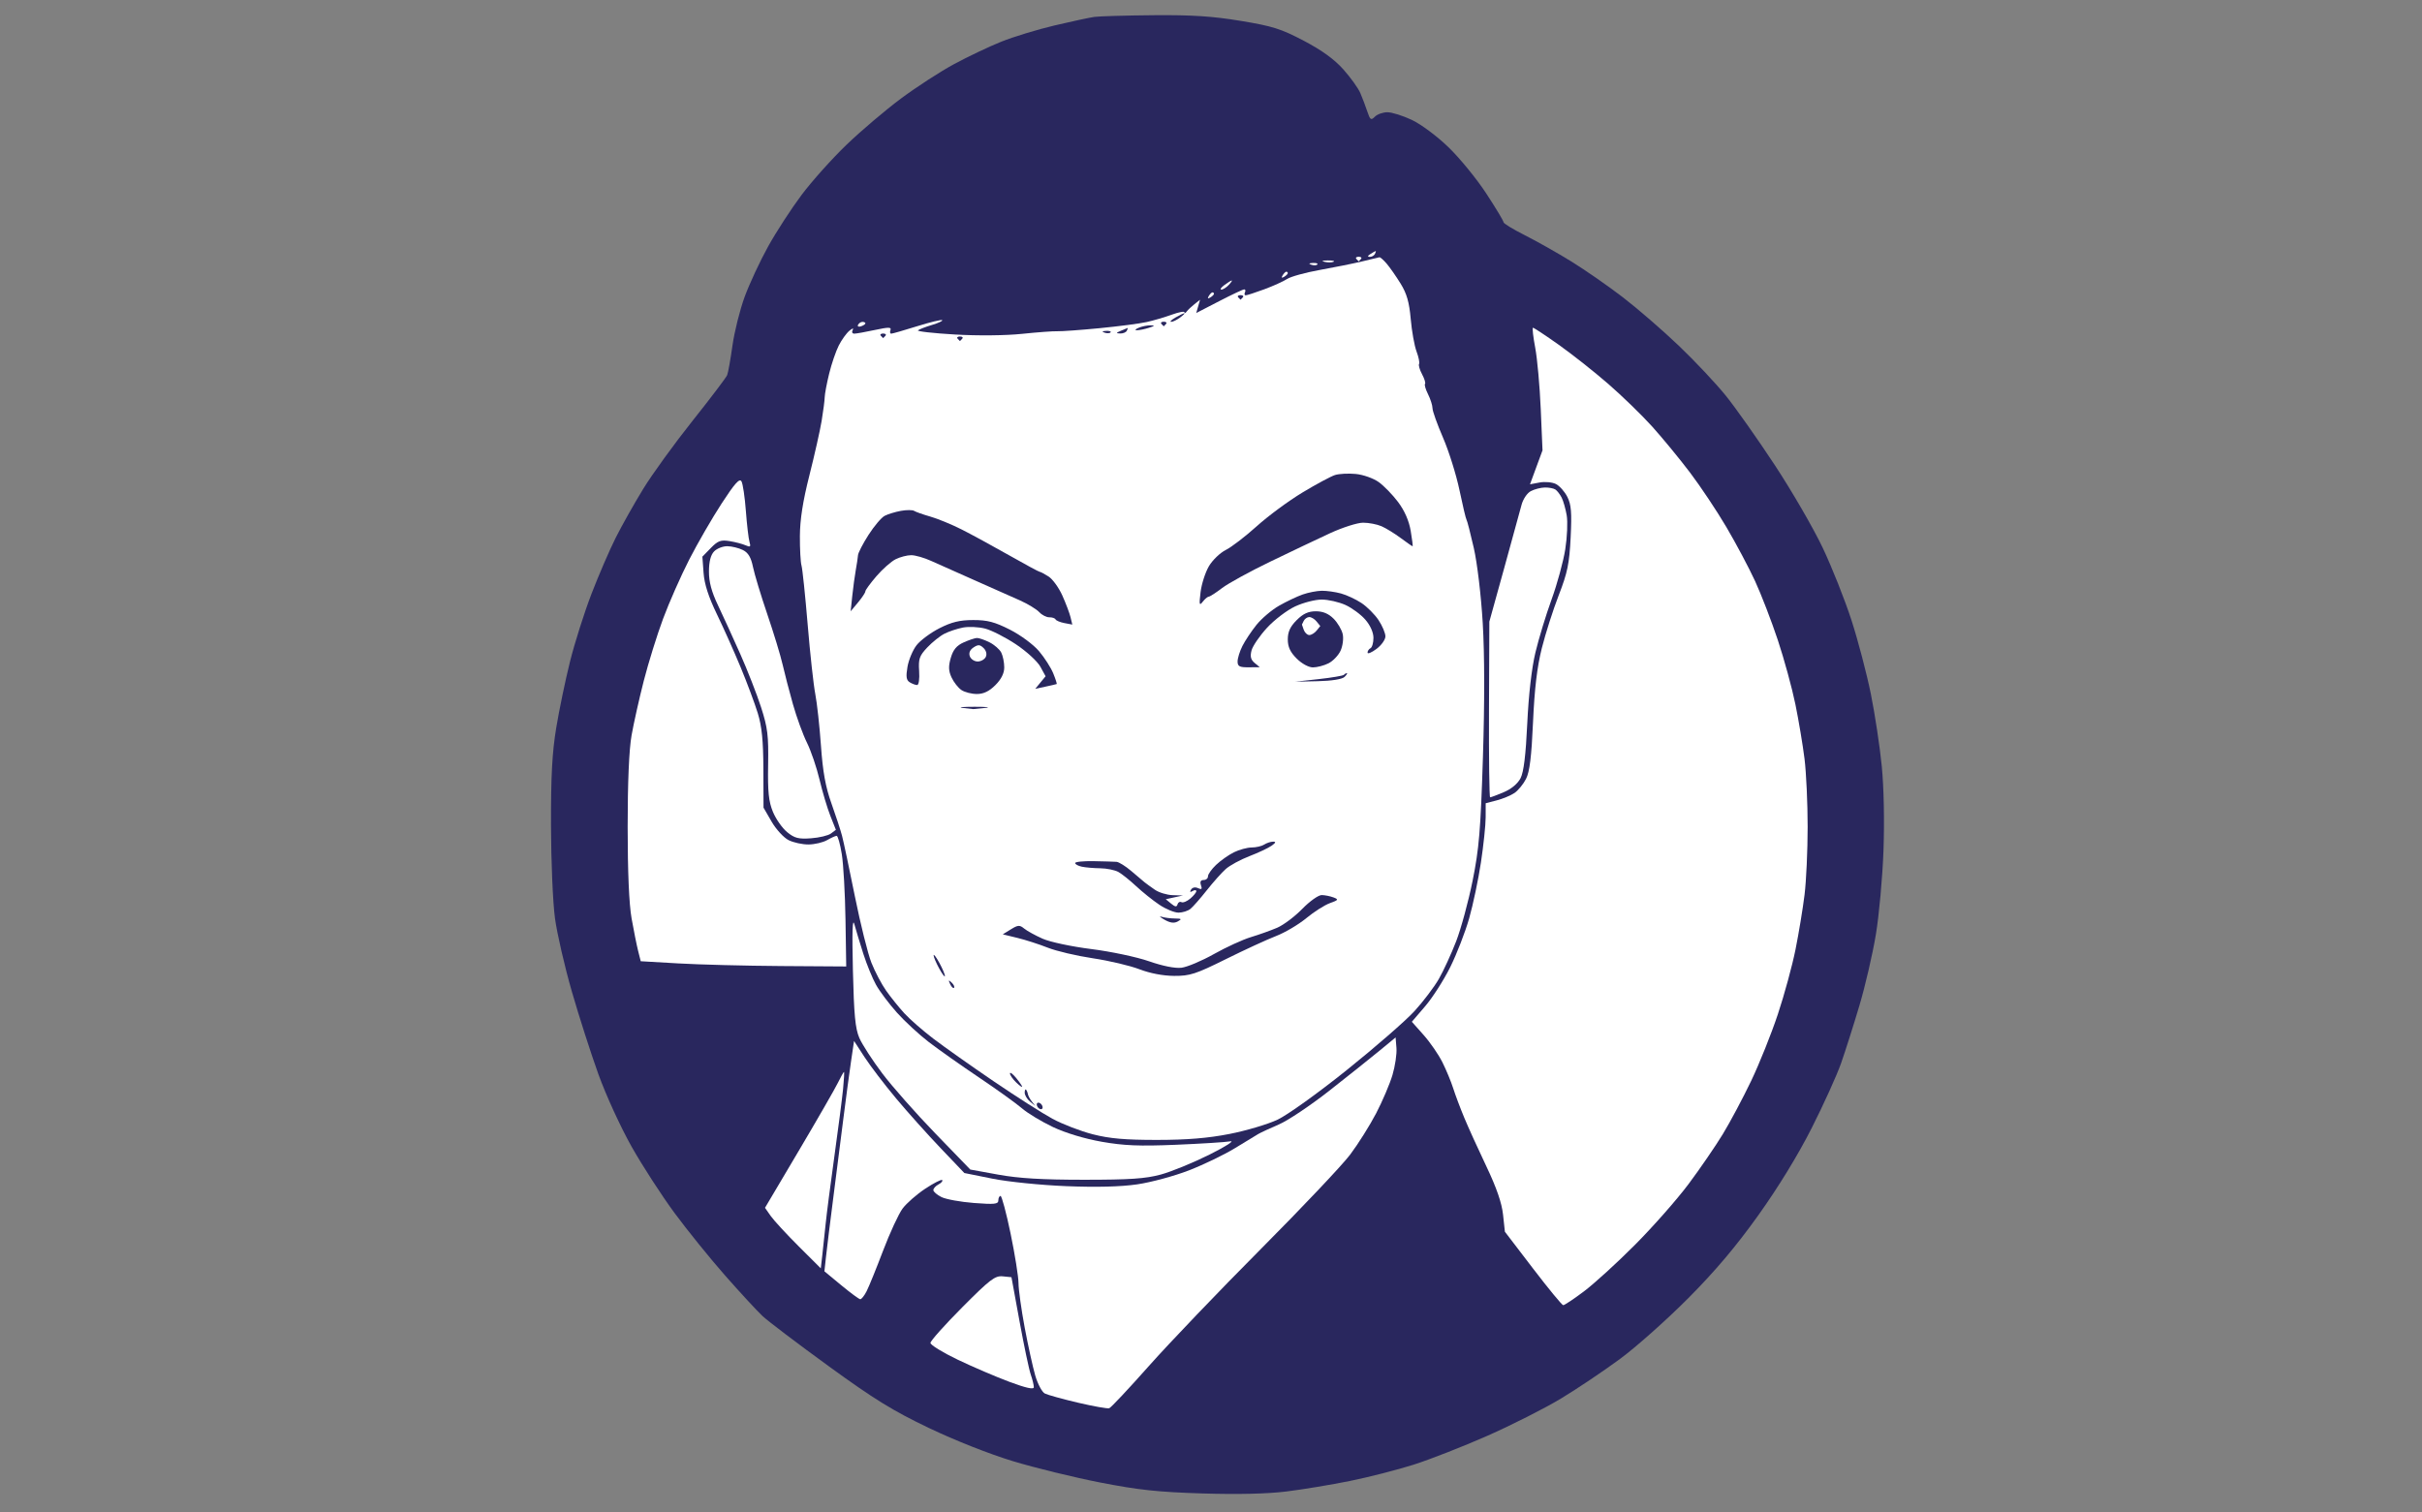 <svg id="svg" viewBox="0 0 820 512" xmlns="http://www.w3.org/2000/svg" xmlns:xlink="http://www.w3.org/1999/xlink" version="1.1" width="410" height="256" preserveAspectRatio="xMidYMid meet" buffered-rendering="static" style="background: rgb(255, 255, 255);"><rect x="0" y="0" width="820" height="512" fill="#808080" stroke="none"/><g><path d="M 390.5 5.15 C 381.15 5.232 372.15 5.491 370.5 5.724 C 368.85 5.957 362.775 7.263 357 8.626 C 351.225 9.989 343.125 12.459 339 14.115 C 334.875 15.771 327.675 19.193 323 21.719 C 318.325 24.246 310.225 29.499 305 33.392 C 299.775 37.285 291.51 44.302 286.633 48.985 C 281.756 53.668 274.898 61.325 271.393 66 C 267.888 70.675 262.778 78.55 260.037 83.5 C 257.296 88.45 253.733 96.1 252.118 100.5 C 250.504 104.9 248.645 112.325 247.988 117 C 247.331 121.675 246.528 126.175 246.203 127 C 245.879 127.825 240.597 134.8 234.467 142.5 C 228.336 150.2 220.837 160.55 217.803 165.5 C 214.769 170.45 210.585 177.875 208.506 182 C 206.428 186.125 202.732 194.675 200.293 201 C 197.855 207.325 194.569 217.675 192.992 224 C 191.414 230.325 189.308 240.45 188.312 246.5 C 186.935 254.857 186.512 262.786 186.549 279.5 C 186.576 291.745 187.176 305.712 187.901 311 C 188.618 316.225 191.183 327.363 193.602 335.75 C 196.021 344.137 200.066 356.738 202.591 363.75 C 205.148 370.852 210.132 381.726 213.841 388.298 C 217.503 394.787 224.058 404.912 228.406 410.798 C 232.754 416.684 240.473 426.225 245.558 432 C 250.644 437.775 256.311 443.913 258.152 445.641 C 259.994 447.369 270.05 454.994 280.5 462.586 C 296.005 473.851 302.259 477.709 314.5 483.559 C 323.302 487.766 335.078 492.416 343 494.813 C 350.425 497.06 363.7 500.305 372.5 502.023 C 385.455 504.553 392.021 505.257 407 505.722 C 419.048 506.095 428.988 505.866 435.5 505.065 C 441 504.388 450.675 502.787 457 501.506 C 463.325 500.226 473 497.754 478.5 496.013 C 484 494.272 495.25 489.871 503.5 486.233 C 511.75 482.594 523 476.9 528.5 473.579 C 534 470.259 543 464.217 548.5 460.154 C 554 456.09 564.373 446.856 571.551 439.633 C 580.757 430.369 587.757 422.081 595.313 411.5 C 602.077 402.027 608.729 391.158 613.366 382 C 617.404 374.025 621.89 364.125 623.335 360 C 624.779 355.875 627.567 347.1 629.53 340.5 C 631.493 333.9 633.997 323.1 635.093 316.5 C 636.189 309.9 637.353 297.075 637.679 288 C 638.035 278.101 637.804 266.699 637.101 259.5 C 636.457 252.9 634.793 241.875 633.404 235 C 632.014 228.125 629.057 216.875 626.834 210 C 624.61 203.125 620.23 192.1 617.1 185.5 C 613.97 178.9 606.672 166.3 600.882 157.5 C 595.091 148.7 587.632 138.125 584.305 134 C 580.978 129.875 573.811 122.256 568.378 117.07 C 562.945 111.883 554.45 104.523 549.5 100.715 C 544.55 96.906 536.675 91.431 532 88.547 C 527.325 85.664 520.237 81.661 516.25 79.652 C 512.263 77.644 509.017 75.662 509.038 75.25 C 509.059 74.838 506.424 70.45 503.182 65.5 C 499.941 60.55 494.186 53.507 490.394 49.85 C 486.514 46.107 481.096 42.067 478 40.61 C 474.975 39.185 471.262 38.015 469.75 38.01 C 468.238 38.004 466.325 38.675 465.5 39.5 C 464.167 40.833 463.88 40.639 462.917 37.75 C 462.322 35.962 461.256 33.15 460.549 31.5 C 459.843 29.85 457.259 26.25 454.807 23.5 C 451.755 20.076 447.536 17.021 441.425 13.809 C 433.688 9.742 430.836 8.843 420 7.059 C 410.433 5.483 403.511 5.036 390.5 5.15 Z " class="odd" fill="#29275e"></path><path d="M 465.75 85.015 C 465.887 85.007 465.775 85.45 465.5 86 C 465.225 86.55 464.438 86.993 463.75 86.985 C 462.917 86.974 463 86.646 464 86 C 464.825 85.467 465.613 85.024 465.75 85.015 Z " class="even" fill="#ffffff"></path><path d="M 460 86.944 C 460.825 86.944 461.163 87.294 460.75 87.722 L 460 88.5 L 459.25 87.722 C 458.837 87.294 459.175 86.944 460 86.944 Z " class="even" fill="#ffffff"></path><path d="M 467 87.123 C 467.275 87.045 468.374 87.998 469.441 89.24 C 470.509 90.483 472.637 93.525 474.17 96 C 476.286 99.417 477.115 102.305 477.615 108 C 477.978 112.125 478.863 117.075 479.582 119 C 480.302 120.925 480.69 122.838 480.445 123.25 C 480.2 123.662 480.661 125.237 481.469 126.75 C 482.277 128.262 482.722 129.725 482.458 130 C 482.194 130.275 482.656 131.85 483.483 133.5 C 484.311 135.15 484.99 137.287 484.994 138.25 C 484.997 139.213 486.607 143.713 488.572 148.25 C 490.536 152.787 493.037 160.775 494.129 166 C 495.221 171.225 496.293 175.725 496.51 176 C 496.727 176.275 497.83 180.55 498.96 185.5 C 500.138 190.659 501.435 201.541 502.001 211 C 502.631 221.561 502.654 237.938 502.063 256.5 C 501.276 281.231 500.762 287.377 498.57 298.25 C 497.157 305.262 494.651 314.488 493.003 318.75 C 491.354 323.012 488.715 328.75 487.139 331.5 C 485.562 334.25 481.848 339.153 478.886 342.395 C 475.924 345.638 465.625 354.605 456 362.322 C 446.156 370.214 435.875 377.585 432.5 379.169 C 429.2 380.718 421.887 382.889 416.25 383.993 C 408.944 385.423 401.907 386.003 391.75 386.011 C 380.957 386.02 375.681 385.558 370 384.107 C 365.875 383.053 359.721 380.685 356.324 378.845 C 352.928 377.005 343.928 371.265 336.324 366.089 C 328.721 360.913 319.575 354.448 316 351.722 C 312.425 348.996 308.005 345.131 306.178 343.133 C 304.352 341.135 301.585 337.7 300.03 335.5 C 298.475 333.3 296.223 329.025 295.026 326 C 293.828 322.975 291.309 312.85 289.427 303.5 C 287.546 294.15 285.589 284.925 285.079 283 C 284.569 281.075 282.947 276.125 281.473 272 C 279.496 266.466 278.571 261.354 277.945 252.5 C 277.477 245.9 276.613 238.025 276.024 235 C 275.434 231.975 274.275 221.4 273.448 211.5 C 272.621 201.6 271.68 192.6 271.357 191.5 C 271.034 190.4 270.79 185.9 270.814 181.5 C 270.845 175.938 271.824 169.69 274.024 161 C 275.765 154.125 277.637 145.8 278.183 142.5 C 278.729 139.2 279.194 135.6 279.217 134.5 C 279.239 133.4 279.919 129.8 280.728 126.5 C 281.536 123.2 282.998 118.925 283.976 117 C 284.954 115.075 286.571 112.825 287.569 112 C 288.639 111.116 289.1 111.013 288.692 111.75 C 288.302 112.454 288.546 112.993 289.25 112.984 C 289.938 112.976 293.079 112.413 296.232 111.734 C 300.812 110.748 301.867 110.751 301.482 111.75 C 301.217 112.438 301.337 112.994 301.75 112.987 C 302.163 112.98 306.1 111.849 310.5 110.473 C 314.9 109.098 318.725 108.171 319 108.413 C 319.275 108.655 317.7 109.391 315.5 110.048 C 313.3 110.704 311.181 111.525 310.79 111.871 C 310.4 112.217 316.025 112.848 323.29 113.273 C 331.018 113.724 340.443 113.634 346 113.054 C 351.225 112.509 356.625 112.111 358 112.168 C 359.375 112.225 365.788 111.761 372.25 111.136 C 378.712 110.511 385.913 109.572 388.25 109.048 C 390.587 108.524 394.413 107.399 396.75 106.548 C 399.087 105.697 401.007 105.338 401.015 105.75 C 401.024 106.162 401.361 106.05 401.765 105.5 C 402.169 104.95 403.355 103.825 404.399 103 L 406.298 101.5 L 405.649 103.75 L 405 106 L 412.75 101.994 C 417.012 99.79 420.837 97.99 421.25 97.994 C 421.663 97.997 421.775 98.45 421.5 99 C 421.225 99.55 421.337 100.001 421.75 100.002 C 422.163 100.004 424.975 99.093 428 97.978 C 431.025 96.863 434.512 95.287 435.75 94.476 C 436.988 93.664 441.938 92.294 446.75 91.431 C 451.562 90.568 457.975 89.278 461 88.564 C 464.025 87.85 466.725 87.201 467 87.123 Z " class="even" fill="#ffffff"></path><path d="M 449.5 88.195 C 451.15 88.175 452.05 88.376 451.5 88.642 C 450.95 88.908 449.6 88.925 448.5 88.679 C 447.232 88.396 447.598 88.218 449.5 88.195 Z " class="even" fill="#ffffff"></path><path d="M 444.5 89.051 C 445.6 88.992 446.275 89.217 446 89.55 C 445.725 89.882 444.825 89.93 444 89.656 C 442.955 89.309 443.107 89.126 444.5 89.051 Z " class="even" fill="#ffffff"></path><path d="M 435.5 92 C 435.775 92 436 92.225 436 92.5 C 436 92.775 435.438 93.333 434.75 93.74 C 433.921 94.231 433.753 94.062 434.25 93.24 C 434.663 92.558 435.225 92 435.5 92 Z " class="even" fill="#ffffff"></path><path d="M 417 94.987 C 417.275 94.945 416.825 95.626 416 96.5 C 415.175 97.374 414.05 98.077 413.5 98.062 C 412.95 98.046 413.4 97.366 414.5 96.549 C 415.6 95.732 416.725 95.029 417 94.987 Z " class="even" fill="#ffffff"></path><path d="M 410.5 99 C 410.775 99 411 99.225 411 99.5 C 411 99.775 410.438 100.333 409.75 100.74 C 408.921 101.231 408.753 101.062 409.25 100.24 C 409.663 99.558 410.225 99 410.5 99 Z " class="even" fill="#ffffff"></path><path d="M 420 99.944 C 419.175 99.944 418.837 100.294 419.25 100.722 L 420 101.5 L 420.75 100.722 C 421.163 100.294 420.825 99.944 420 99.944 Z " class="odd" fill="#29275e"></path><path d="M 401 106.067 C 400.725 106.069 399.375 106.714 398 107.5 C 396.625 108.286 395.95 108.953 396.5 108.982 C 397.05 109.01 398.4 108.366 399.5 107.549 C 400.6 106.732 401.275 106.065 401 106.067 Z " class="odd" fill="#29275e"></path><path d="M 292 109 C 292.55 109 293 109.225 293 109.5 C 293 109.775 292.325 110.225 291.5 110.5 C 290.675 110.775 290.225 110.55 290.5 110 C 290.775 109.45 291.45 109 292 109 Z " class="even" fill="#ffffff"></path><path d="M 394 108.944 C 393.175 108.944 392.837 109.294 393.25 109.722 L 394 110.5 L 394.75 109.722 C 395.163 109.294 394.825 108.944 394 108.944 Z " class="odd" fill="#29275e"></path><path d="M 389.5 110.17 C 388.4 110.154 386.6 110.527 385.5 111 C 384.275 111.527 384.081 111.848 385 111.83 C 385.825 111.814 387.625 111.44 389 111 C 391.01 110.356 391.108 110.194 389.5 110.17 Z " class="odd" fill="#29275e"></path><path d="M 381.75 111.07 C 381.613 111.109 380.6 111.527 379.5 112 C 377.79 112.735 377.754 112.87 379.25 112.93 C 380.212 112.968 381.225 112.55 381.5 112 C 381.775 111.45 381.887 111.032 381.75 111.07 Z " class="odd" fill="#29275e"></path><path d="M 519 110.978 C 519.275 110.947 523.181 113.528 527.68 116.711 C 532.179 119.895 539.744 125.875 544.492 130 C 549.24 134.125 555.958 140.65 559.421 144.5 C 562.884 148.35 568.617 155.325 572.161 160 C 575.705 164.675 581.255 173 584.494 178.5 C 587.734 184 592.098 192.213 594.192 196.75 C 596.286 201.287 599.757 210.287 601.905 216.75 C 604.052 223.213 606.729 233 607.853 238.5 C 608.977 244 610.371 252.325 610.95 257 C 611.529 261.675 612.003 272.025 612.003 280 C 612.003 287.975 611.531 298.325 610.954 303 C 610.377 307.675 609.002 316 607.899 321.5 C 606.795 327 604.096 336.9 601.9 343.5 C 599.705 350.1 595.649 360.225 592.887 366 C 590.126 371.775 585.815 379.875 583.309 384 C 580.802 388.125 575.553 395.775 571.645 401 C 567.737 406.225 559.58 415.477 553.52 421.56 C 547.459 427.643 539.688 434.731 536.25 437.31 C 532.812 439.89 529.663 441.989 529.25 441.976 C 528.837 441.962 524.225 436.359 519 429.524 L 509.5 417.096 L 508.875 411.298 C 508.449 407.342 506.66 402.164 503.246 395 C 500.494 389.225 497.12 381.8 495.749 378.5 C 494.377 375.2 492.686 370.7 491.991 368.5 C 491.296 366.3 489.663 362.363 488.363 359.75 C 487.064 357.137 484.2 352.975 482 350.5 L 478 346 L 482.507 340.75 C 484.985 337.863 488.806 331.9 490.997 327.5 C 493.187 323.1 496.068 315.675 497.399 311 C 498.729 306.325 500.53 297.775 501.399 292 C 502.269 286.225 502.985 279.363 502.991 276.75 L 503 272 L 506.75 271.025 C 508.812 270.488 511.513 269.363 512.75 268.525 C 513.987 267.686 515.747 265.538 516.659 263.75 C 517.885 261.349 518.504 256.319 519.029 244.5 C 519.531 233.181 520.401 225.867 522.001 219.5 C 523.245 214.55 525.833 206.45 527.753 201.5 C 530.698 193.909 531.326 190.856 531.763 182 C 532.183 173.504 531.969 170.88 530.641 168.25 C 529.738 166.463 527.987 164.5 526.75 163.889 C 525.513 163.278 523.038 163.053 521.25 163.389 L 518 164 L 520.118 158.25 L 522.237 152.5 L 521.639 138.5 C 521.311 130.8 520.47 121.47 519.771 117.766 C 519.072 114.063 518.725 111.008 519 110.978 Z " class="even" fill="#ffffff"></path><path d="M 374.5 112.051 C 373.107 112.126 372.955 112.309 374 112.656 C 374.825 112.93 375.725 112.882 376 112.55 C 376.275 112.217 375.6 111.992 374.5 112.051 Z " class="odd" fill="#29275e"></path><path d="M 299 112.944 C 298.175 112.944 297.837 113.294 298.25 113.722 L 299 114.5 L 299.75 113.722 C 300.163 113.294 299.825 112.944 299 112.944 Z " class="odd" fill="#29275e"></path><path d="M 325 113.944 C 324.175 113.944 323.837 114.294 324.25 114.722 L 325 115.5 L 325.75 114.722 C 326.163 114.294 325.825 113.944 325 113.944 Z " class="odd" fill="#29275e"></path><path d="M 459 160.495 C 456.525 160.26 453.375 160.421 452 160.852 C 450.625 161.284 445.675 163.94 441 166.755 C 436.325 169.57 429.35 174.714 425.5 178.187 C 421.65 181.659 416.925 185.283 415 186.24 C 413.075 187.197 410.506 189.672 409.292 191.74 C 408.077 193.808 406.808 197.75 406.472 200.5 C 405.949 204.768 406.053 205.249 407.18 203.789 C 407.906 202.848 408.837 202.06 409.25 202.039 C 409.663 202.018 411.688 200.71 413.75 199.133 C 415.812 197.557 423.125 193.546 430 190.221 C 436.875 186.895 445.988 182.56 450.25 180.587 C 454.512 178.614 459.575 177 461.5 177 C 463.425 177 466.238 177.543 467.75 178.206 C 469.262 178.869 472.188 180.669 474.25 182.206 C 476.312 183.743 478.113 184.991 478.25 184.981 C 478.387 184.97 478.098 182.607 477.607 179.731 C 477.028 176.334 475.53 172.922 473.338 170 C 471.481 167.525 468.508 164.47 466.731 163.211 C 464.946 161.947 461.486 160.731 459 160.495 Z " class="odd" fill="#29275e"></path><path d="M 251.035 163 C 251.505 163.825 252.175 168.325 252.523 173 C 252.872 177.675 253.425 182.4 253.753 183.5 C 254.253 185.178 254.039 185.363 252.425 184.651 C 251.366 184.185 248.925 183.546 247 183.232 C 244.047 182.75 243.055 183.117 240.65 185.58 L 237.8 188.5 L 238.203 194 C 238.481 197.799 239.879 202.129 242.722 208 C 244.985 212.675 248.607 220.775 250.771 226 C 252.934 231.225 255.537 238.2 256.555 241.5 C 257.937 245.983 258.417 250.786 258.453 260.5 L 258.5 273.5 L 261.25 278.25 C 262.762 280.863 265.35 283.675 267 284.5 C 268.65 285.325 271.688 285.984 273.75 285.965 C 275.812 285.945 278.625 285.286 280 284.5 C 281.375 283.714 282.837 283.055 283.25 283.035 C 283.663 283.016 284.451 285.812 285.002 289.25 C 285.553 292.688 286.115 302.649 286.252 311.388 L 286.5 327.275 L 264.5 327.13 C 252.4 327.05 236.747 326.65 229.715 326.242 L 216.93 325.5 L 216.047 322 C 215.561 320.075 214.564 315.125 213.832 311 C 212.973 306.166 212.5 295.148 212.5 280 C 212.5 264.905 212.975 253.817 213.827 249 C 214.557 244.875 216.422 236.55 217.97 230.5 C 219.519 224.45 222.46 215 224.504 209.5 C 226.549 204 230.525 195 233.339 189.5 C 236.154 184 241.094 175.45 244.318 170.5 C 248.764 163.675 250.387 161.862 251.035 163 Z " class="even" fill="#ffffff"></path><path d="M 523 165.083 C 524.375 165.054 525.995 165.361 526.6 165.765 C 527.205 166.169 528.159 167.4 528.719 168.5 C 529.279 169.6 530.049 172.3 530.43 174.5 C 530.811 176.7 530.591 181.875 529.942 186 C 529.293 190.125 527.206 197.775 525.305 203 C 523.404 208.225 520.939 216.325 519.826 221 C 518.562 226.312 517.53 235.313 517.076 245 C 516.572 255.729 515.877 261.423 514.815 263.5 C 513.865 265.359 511.707 267.165 509.141 268.25 C 506.863 269.212 504.775 270 504.5 270 C 504.225 270 504.054 256.613 504.119 240.25 L 504.238 210.5 L 509.232 192.5 C 511.978 182.6 514.632 172.925 515.129 171 C 515.636 169.038 517.015 166.981 518.267 166.318 C 519.495 165.667 521.625 165.112 523 165.083 Z " class="even" fill="#ffffff"></path><path d="M 309.5 173.002 C 308.95 172.646 306.925 172.641 305 172.992 C 303.075 173.343 300.6 174.103 299.5 174.681 C 298.4 175.259 295.949 178.155 294.053 181.116 C 292.158 184.077 290.554 187.175 290.491 188 C 290.427 188.825 290.089 191.075 289.741 193 C 289.392 194.925 288.858 198.863 288.553 201.75 L 288 207 L 290.5 204 C 291.875 202.35 292.99 200.662 292.978 200.25 C 292.966 199.838 294.654 197.526 296.728 195.112 C 298.803 192.699 301.738 190.112 303.25 189.362 C 304.762 188.613 307.125 188 308.5 188 C 309.875 188 312.913 188.871 315.25 189.936 C 317.587 191.001 324.225 193.959 330 196.511 C 335.775 199.063 342.68 202.129 345.345 203.325 C 348.01 204.521 350.935 206.302 351.845 207.283 C 352.755 208.263 354.288 209.051 355.25 209.033 C 356.212 209.015 357.169 209.338 357.377 209.75 C 357.584 210.162 358.944 210.725 360.399 211 L 363.046 211.5 L 362.442 209 C 362.11 207.625 360.862 204.32 359.669 201.656 C 358.476 198.992 356.375 196.096 355 195.219 C 353.625 194.343 352.275 193.627 352 193.629 C 351.725 193.63 347 191.077 341.5 187.955 C 336 184.833 328.8 180.917 325.5 179.253 C 322.2 177.589 317.475 175.647 315 174.938 C 312.525 174.23 310.05 173.358 309.5 173.002 Z " class="odd" fill="#29275e"></path><path d="M 246.25 184.967 C 247.762 184.985 250.127 185.562 251.505 186.25 C 253.33 187.16 254.262 188.723 254.936 192 C 255.446 194.475 257.626 201.675 259.781 208 C 261.937 214.325 264.265 221.975 264.955 225 C 265.645 228.025 267.225 234.1 268.467 238.5 C 269.709 242.9 271.841 248.75 273.206 251.5 C 274.57 254.25 276.486 259.875 277.464 264 C 278.441 268.125 280.086 273.637 281.12 276.25 L 283 281 L 281.332 282.25 C 280.415 282.938 277.378 283.666 274.582 283.869 C 270.343 284.177 269.002 283.831 266.5 281.785 C 264.85 280.435 262.682 277.344 261.683 274.916 C 260.238 271.403 259.906 268.148 260.059 259 C 260.225 249.042 259.904 246.427 257.669 239.5 C 256.25 235.1 253.088 227 250.642 221.5 C 248.197 216 244.802 208.575 243.099 205 C 240.892 200.37 240.009 197.062 240.026 193.5 C 240.042 190.148 240.619 187.912 241.775 186.717 C 242.724 185.737 244.738 184.949 246.25 184.967 Z " class="even" fill="#ffffff"></path><path d="M 447.5 200.049 C 445.85 200.071 442.925 200.644 441 201.323 C 439.075 202.002 435.475 203.719 433 205.139 C 430.525 206.558 427.099 209.47 425.387 211.61 C 423.675 213.749 421.537 216.963 420.637 218.75 C 419.737 220.537 419 222.9 419 224 C 419 225.65 419.656 225.994 422.75 225.968 L 426.5 225.936 L 424.75 224.468 C 423.457 223.383 423.19 222.282 423.727 220.25 C 424.127 218.738 426.489 215.288 428.977 212.584 C 431.465 209.879 435.75 206.621 438.5 205.343 C 441.25 204.065 445.3 203.025 447.5 203.032 C 449.7 203.038 453.3 203.857 455.5 204.851 C 457.7 205.845 460.738 208.085 462.25 209.829 C 463.934 211.771 465 214.163 465 216 C 465 217.65 464.55 219.225 464 219.5 C 463.45 219.775 463 220.45 463 221 C 463 221.55 464.36 220.988 466.022 219.75 C 467.684 218.512 469.047 216.6 469.05 215.5 C 469.053 214.4 468.01 211.925 466.732 210 C 465.454 208.075 462.854 205.469 460.954 204.208 C 459.054 202.948 455.925 201.488 454 200.964 C 452.075 200.44 449.15 200.028 447.5 200.049 Z " class="odd" fill="#29275e"></path><path d="M 445.5 207 C 442.944 207 441.19 207.81 439 210 C 436.81 212.19 436 213.944 436 216.5 C 436 219.056 436.81 220.81 439 223 C 440.733 224.733 443.056 226 444.5 226 C 445.875 226 448.238 225.386 449.75 224.636 C 451.262 223.886 453.107 221.973 453.848 220.386 C 454.59 218.799 454.927 216.262 454.598 214.75 C 454.269 213.238 452.875 210.875 451.5 209.5 C 449.786 207.786 447.9 207 445.5 207 Z " class="odd" fill="#29275e"></path><path d="M 443.25 208.955 C 443.938 208.931 445.062 209.606 445.75 210.455 L 447 212 L 445.75 213.545 C 445.062 214.394 443.938 215.069 443.25 215.045 C 442.562 215.02 441.727 214.213 441.393 213.25 L 440.786 211.5 L 441.393 210.25 C 441.727 209.562 442.562 208.98 443.25 208.955 Z " class="even" fill="#ffffff"></path><path d="M 329.5 209.968 C 324.938 209.974 322.198 210.638 318.067 212.738 C 315.078 214.257 311.586 216.85 310.307 218.5 C 309.028 220.15 307.648 223.438 307.241 225.807 C 306.667 229.141 306.839 230.323 308 231.041 C 308.825 231.552 309.95 231.972 310.5 231.975 C 311.07 231.978 311.366 229.944 311.188 227.24 C 310.915 223.105 311.266 222.085 313.938 219.25 C 315.622 217.463 318.238 215.369 319.75 214.597 C 321.262 213.826 324.075 212.888 326 212.513 C 327.925 212.137 331.3 212.291 333.5 212.853 C 335.7 213.416 340.412 215.817 343.97 218.188 C 347.529 220.56 351.241 223.963 352.22 225.75 L 354 229 L 352.25 231.125 L 350.5 233.25 L 354 232.508 C 355.925 232.1 357.614 231.706 357.753 231.633 C 357.892 231.56 357.365 229.925 356.581 228 C 355.798 226.075 353.632 222.7 351.768 220.5 C 349.882 218.273 345.524 215.05 341.94 213.23 C 336.78 210.61 334.307 209.962 329.5 209.968 Z " class="odd" fill="#29275e"></path><path d="M 330.75 216.039 C 330.062 216.061 328.038 216.736 326.25 217.539 C 323.87 218.609 322.708 220.004 321.909 222.75 C 321.067 225.644 321.124 227.163 322.159 229.403 C 322.897 230.999 324.4 232.915 325.5 233.661 C 326.6 234.406 328.962 235.012 330.75 235.008 C 333.021 235.002 334.904 234.096 337 232 C 339 230 340 228 340 226 C 340 224.35 339.55 222.1 339 221 C 338.45 219.9 336.65 218.325 335 217.5 C 333.35 216.675 331.438 216.018 330.75 216.039 Z " class="odd" fill="#29275e"></path><path d="M 333 219.443 C 333.9 220.32 334.2 221.524 333.75 222.452 C 333.337 223.304 332.1 224 331 224 C 329.9 224 328.707 223.213 328.35 222.25 C 327.928 221.116 328.368 220.057 329.6 219.241 C 331.155 218.211 331.772 218.248 333 219.443 Z " class="even" fill="#ffffff"></path><path d="M 456 227.956 C 455.725 227.949 455.275 228.2 455 228.512 C 454.725 228.823 450.9 229.475 446.5 229.96 L 438.5 230.842 L 446.198 230.671 C 450.841 230.568 454.413 229.997 455.198 229.233 C 455.914 228.537 456.275 227.962 456 227.956 Z " class="odd" fill="#29275e"></path><path d="M 330 239.336 C 325.875 239.336 324.075 239.513 326 239.728 L 329.5 240.121 L 333.5 239.728 C 335.7 239.513 334.125 239.336 330 239.336 Z " class="odd" fill="#29275e"></path><path d="M 431 285.008 C 430.175 285.02 428.825 285.467 428 286 C 427.175 286.533 425.262 286.976 423.75 286.985 C 422.238 286.993 419.538 287.726 417.75 288.614 C 415.962 289.502 413.253 291.414 411.729 292.864 C 410.205 294.314 408.967 296.062 408.979 296.75 C 408.99 297.438 408.325 298 407.5 298 C 406.508 298 406.205 298.593 406.604 299.75 C 407.067 301.092 406.834 301.325 405.604 300.75 C 404.657 300.307 403.693 300.508 403.25 301.24 C 402.753 302.062 402.921 302.231 403.75 301.74 C 404.438 301.333 405.015 301.337 405.033 301.75 C 405.051 302.163 404.151 303.288 403.033 304.25 C 401.915 305.212 400.55 305.775 400 305.5 C 399.45 305.225 398.848 305.562 398.663 306.25 C 398.407 307.195 397.882 307.134 396.506 306 L 394.687 304.5 L 397.594 303.868 L 400.5 303.237 L 397 303.126 C 395.075 303.065 392.375 302.24 391 301.293 C 389.625 300.345 388.05 299.203 387.5 298.754 C 386.95 298.305 384.925 296.592 383 294.947 C 381.075 293.301 378.825 291.904 378 291.841 C 377.175 291.778 373.688 291.676 370.251 291.613 C 366.814 291.551 364.001 291.837 364.001 292.25 C 364 292.663 365.012 293.219 366.25 293.486 C 367.488 293.754 370.3 293.995 372.5 294.022 C 374.7 294.049 377.474 294.617 378.663 295.285 C 379.853 295.953 382.553 298.115 384.663 300.088 C 386.774 302.061 390.3 304.887 392.5 306.368 C 394.7 307.849 397.625 309.055 399 309.047 C 400.375 309.04 402.198 308.464 403.051 307.767 C 403.904 307.07 406.379 304.251 408.551 301.503 C 410.723 298.755 413.625 295.502 415 294.274 C 416.375 293.047 419.975 291.089 423 289.925 C 426.025 288.76 429.4 287.172 430.5 286.396 C 431.951 285.372 432.088 284.991 431 285.008 Z " class="odd" fill="#29275e"></path><path d="M 447.5 303.096 C 446.392 303.071 443.446 305.158 440.894 307.776 C 438.361 310.374 434.536 313.25 432.394 314.166 C 430.253 315.083 426.25 316.511 423.5 317.341 C 420.75 318.171 415.125 320.748 411 323.067 C 406.875 325.386 401.925 327.474 400 327.705 C 397.832 327.966 393.646 327.131 389 325.509 C 384.875 324.07 376.1 322.213 369.5 321.383 C 362.81 320.542 355.509 318.99 353 317.876 C 350.525 316.777 347.712 315.23 346.75 314.439 C 345.218 313.179 344.657 313.211 342.25 314.697 L 339.5 316.394 L 344.5 317.613 C 347.25 318.283 351.863 319.769 354.75 320.916 C 357.637 322.062 364.5 323.675 370 324.5 C 375.5 325.325 382.587 326.997 385.75 328.215 C 389.324 329.592 393.777 330.443 397.517 330.465 C 402.862 330.496 404.818 329.863 415.017 324.801 C 421.333 321.666 428.975 318.146 432 316.979 C 435.025 315.811 439.637 313.088 442.25 310.928 C 444.863 308.768 448.462 306.475 450.25 305.833 C 453.152 304.791 453.286 304.584 451.5 303.903 C 450.4 303.484 448.6 303.12 447.5 303.096 Z " class="odd" fill="#29275e"></path><path d="M 289.269 313 C 289.792 314.925 291.155 319.425 292.296 323 C 293.437 326.575 295.374 331.3 296.6 333.5 C 297.827 335.7 301.006 339.93 303.665 342.901 C 306.324 345.872 311.198 350.372 314.497 352.901 C 317.795 355.43 325.445 360.828 331.497 364.896 C 337.548 368.964 344.075 373.654 346 375.317 C 347.925 376.981 352.65 379.832 356.5 381.652 C 360.755 383.663 367.226 385.616 373 386.632 C 380.519 387.955 385.732 388.169 398 387.659 C 406.525 387.305 414.85 386.781 416.5 386.495 C 418.155 386.207 415.018 388.215 409.5 390.973 C 404 393.723 396.575 396.767 393 397.737 C 387.832 399.139 382.504 399.5 367 399.5 C 352.842 399.5 344.898 399.026 338 397.77 L 328.5 396.04 L 316.626 383.77 C 310.096 377.021 302.038 367.9 298.72 363.5 C 295.402 359.1 291.904 353.7 290.947 351.5 C 289.56 348.312 289.116 343.641 288.761 328.5 C 288.455 315.43 288.614 310.592 289.269 313 Z " class="even" fill="#ffffff"></path><path d="M 393.25 310.436 C 392.288 310.126 392.738 310.576 394.25 311.436 C 396.188 312.538 397.517 312.714 398.75 312.03 C 400.225 311.213 400.068 311.056 397.75 311.03 C 396.238 311.014 394.212 310.746 393.25 310.436 Z " class="odd" fill="#29275e"></path><path d="M 318 326 C 316.946 324.075 316.084 322.95 316.084 323.5 C 316.084 324.05 316.946 326.075 318 328 C 319.054 329.925 319.916 331.05 319.916 330.5 C 319.916 329.95 319.054 327.925 318 326 Z " class="odd" fill="#29275e"></path><path d="M 322.191 332.733 C 321.131 331.735 321.036 331.836 321.691 333.26 C 322.136 334.228 322.725 334.783 323 334.493 C 323.275 334.204 322.911 333.412 322.191 332.733 Z " class="odd" fill="#29275e"></path><path d="M 472.788 354.904 C 472.947 356.882 472.343 360.975 471.447 364 C 470.551 367.025 468.059 372.875 465.908 377 C 463.758 381.125 459.795 387.425 457.103 391 C 454.41 394.575 440.787 408.975 426.829 423 C 412.87 437.025 395.861 454.8 389.03 462.5 C 382.2 470.2 376.136 476.664 375.555 476.865 C 374.975 477.065 370.225 476.226 365 474.999 C 359.775 473.772 354.712 472.371 353.75 471.884 C 352.788 471.398 351.318 468.637 350.485 465.75 C 349.652 462.863 348.044 455.55 346.911 449.5 C 345.779 443.45 344.841 436.7 344.827 434.5 C 344.813 432.3 343.608 424.754 342.151 417.732 C 340.693 410.71 339.163 404.972 338.75 404.982 C 338.337 404.992 338 405.675 338 406.5 C 338 407.763 336.699 407.9 329.75 407.365 C 325.212 407.016 320.262 406.116 318.75 405.365 C 317.238 404.614 316 403.55 316 403 C 316 402.45 316.788 401.584 317.75 401.075 C 318.712 400.567 319.275 399.905 319 399.605 C 318.725 399.305 316.137 400.621 313.25 402.53 C 310.363 404.438 306.912 407.462 305.583 409.25 C 304.254 411.038 301.285 417.45 298.986 423.5 C 296.687 429.55 294.174 435.738 293.403 437.25 C 292.631 438.762 291.663 439.982 291.25 439.96 C 290.837 439.938 287.939 437.8 284.809 435.21 L 279.117 430.5 L 279.662 425.5 C 279.961 422.75 281.072 413.75 282.131 405.5 C 283.189 397.25 284.737 385.1 285.57 378.5 C 286.404 371.9 287.549 363.35 288.117 359.5 L 289.148 352.5 L 292.726 358 C 294.695 361.025 299.499 367.315 303.403 371.977 C 307.306 376.639 314.1 384.226 318.5 388.837 L 326.5 397.221 L 336 399.132 C 341.309 400.201 352.338 401.319 361 401.668 C 371.251 402.081 379.378 401.875 385 401.059 C 389.675 400.381 397.55 398.255 402.5 396.334 C 407.45 394.414 414.425 391.054 418 388.869 C 421.575 386.684 425.175 384.497 426 384.008 C 426.825 383.52 429.975 382.06 433 380.763 C 436.025 379.467 443.639 374.377 449.92 369.453 C 456.202 364.529 463.852 358.432 466.92 355.904 L 472.5 351.307 L 472.788 354.904 Z " class="even" fill="#ffffff"></path><path d="M 285.75 362.979 C 285.887 362.99 285.746 365.587 285.436 368.75 C 285.126 371.913 283.804 382.15 282.499 391.5 C 281.194 400.85 279.857 411.2 279.528 414.5 C 279.198 417.8 278.694 422.525 278.407 425 L 277.886 429.5 L 270.369 422 C 266.235 417.875 261.986 413.262 260.926 411.75 L 259 409 L 270.398 389.75 C 276.666 379.163 282.629 368.803 283.648 366.729 C 284.666 364.655 285.613 362.967 285.75 362.979 Z " class="even" fill="#ffffff"></path><path d="M 344 365 C 342.866 363.625 341.938 362.95 341.937 363.5 C 341.936 364.05 342.864 365.4 344 366.5 C 345.136 367.6 346.064 368.275 346.063 368 C 346.062 367.725 345.134 366.375 344 365 Z " class="odd" fill="#29275e"></path><path d="M 347.389 369 C 347.144 368.725 346.937 369.175 346.928 370 C 346.918 370.825 347.718 372.175 348.705 373 L 350.5 374.5 L 349.335 373 C 348.694 372.175 348.094 371.05 348.002 370.5 C 347.909 369.95 347.633 369.275 347.389 369 Z " class="odd" fill="#29275e"></path><path d="M 352 373.5 C 351.45 373.225 351 373.45 351 374 C 351 374.55 351.45 375.225 352 375.5 C 352.55 375.775 353 375.55 353 375 C 353 374.45 352.55 373.775 352 373.5 Z " class="odd" fill="#29275e"></path><path d="M 339.472 432.207 L 342.443 432.5 L 345.189 447.5 C 346.7 455.75 348.408 463.85 348.984 465.5 C 349.561 467.15 350.026 469.062 350.017 469.75 C 350.005 470.605 347.396 470.03 341.75 467.928 C 337.212 466.238 329.337 462.863 324.25 460.428 C 319.163 457.993 315.007 455.438 315.017 454.75 C 315.026 454.062 319.863 448.643 325.767 442.707 C 335.16 433.26 336.871 431.95 339.472 432.207 Z " class="even" fill="#ffffff"></path></g></svg>
